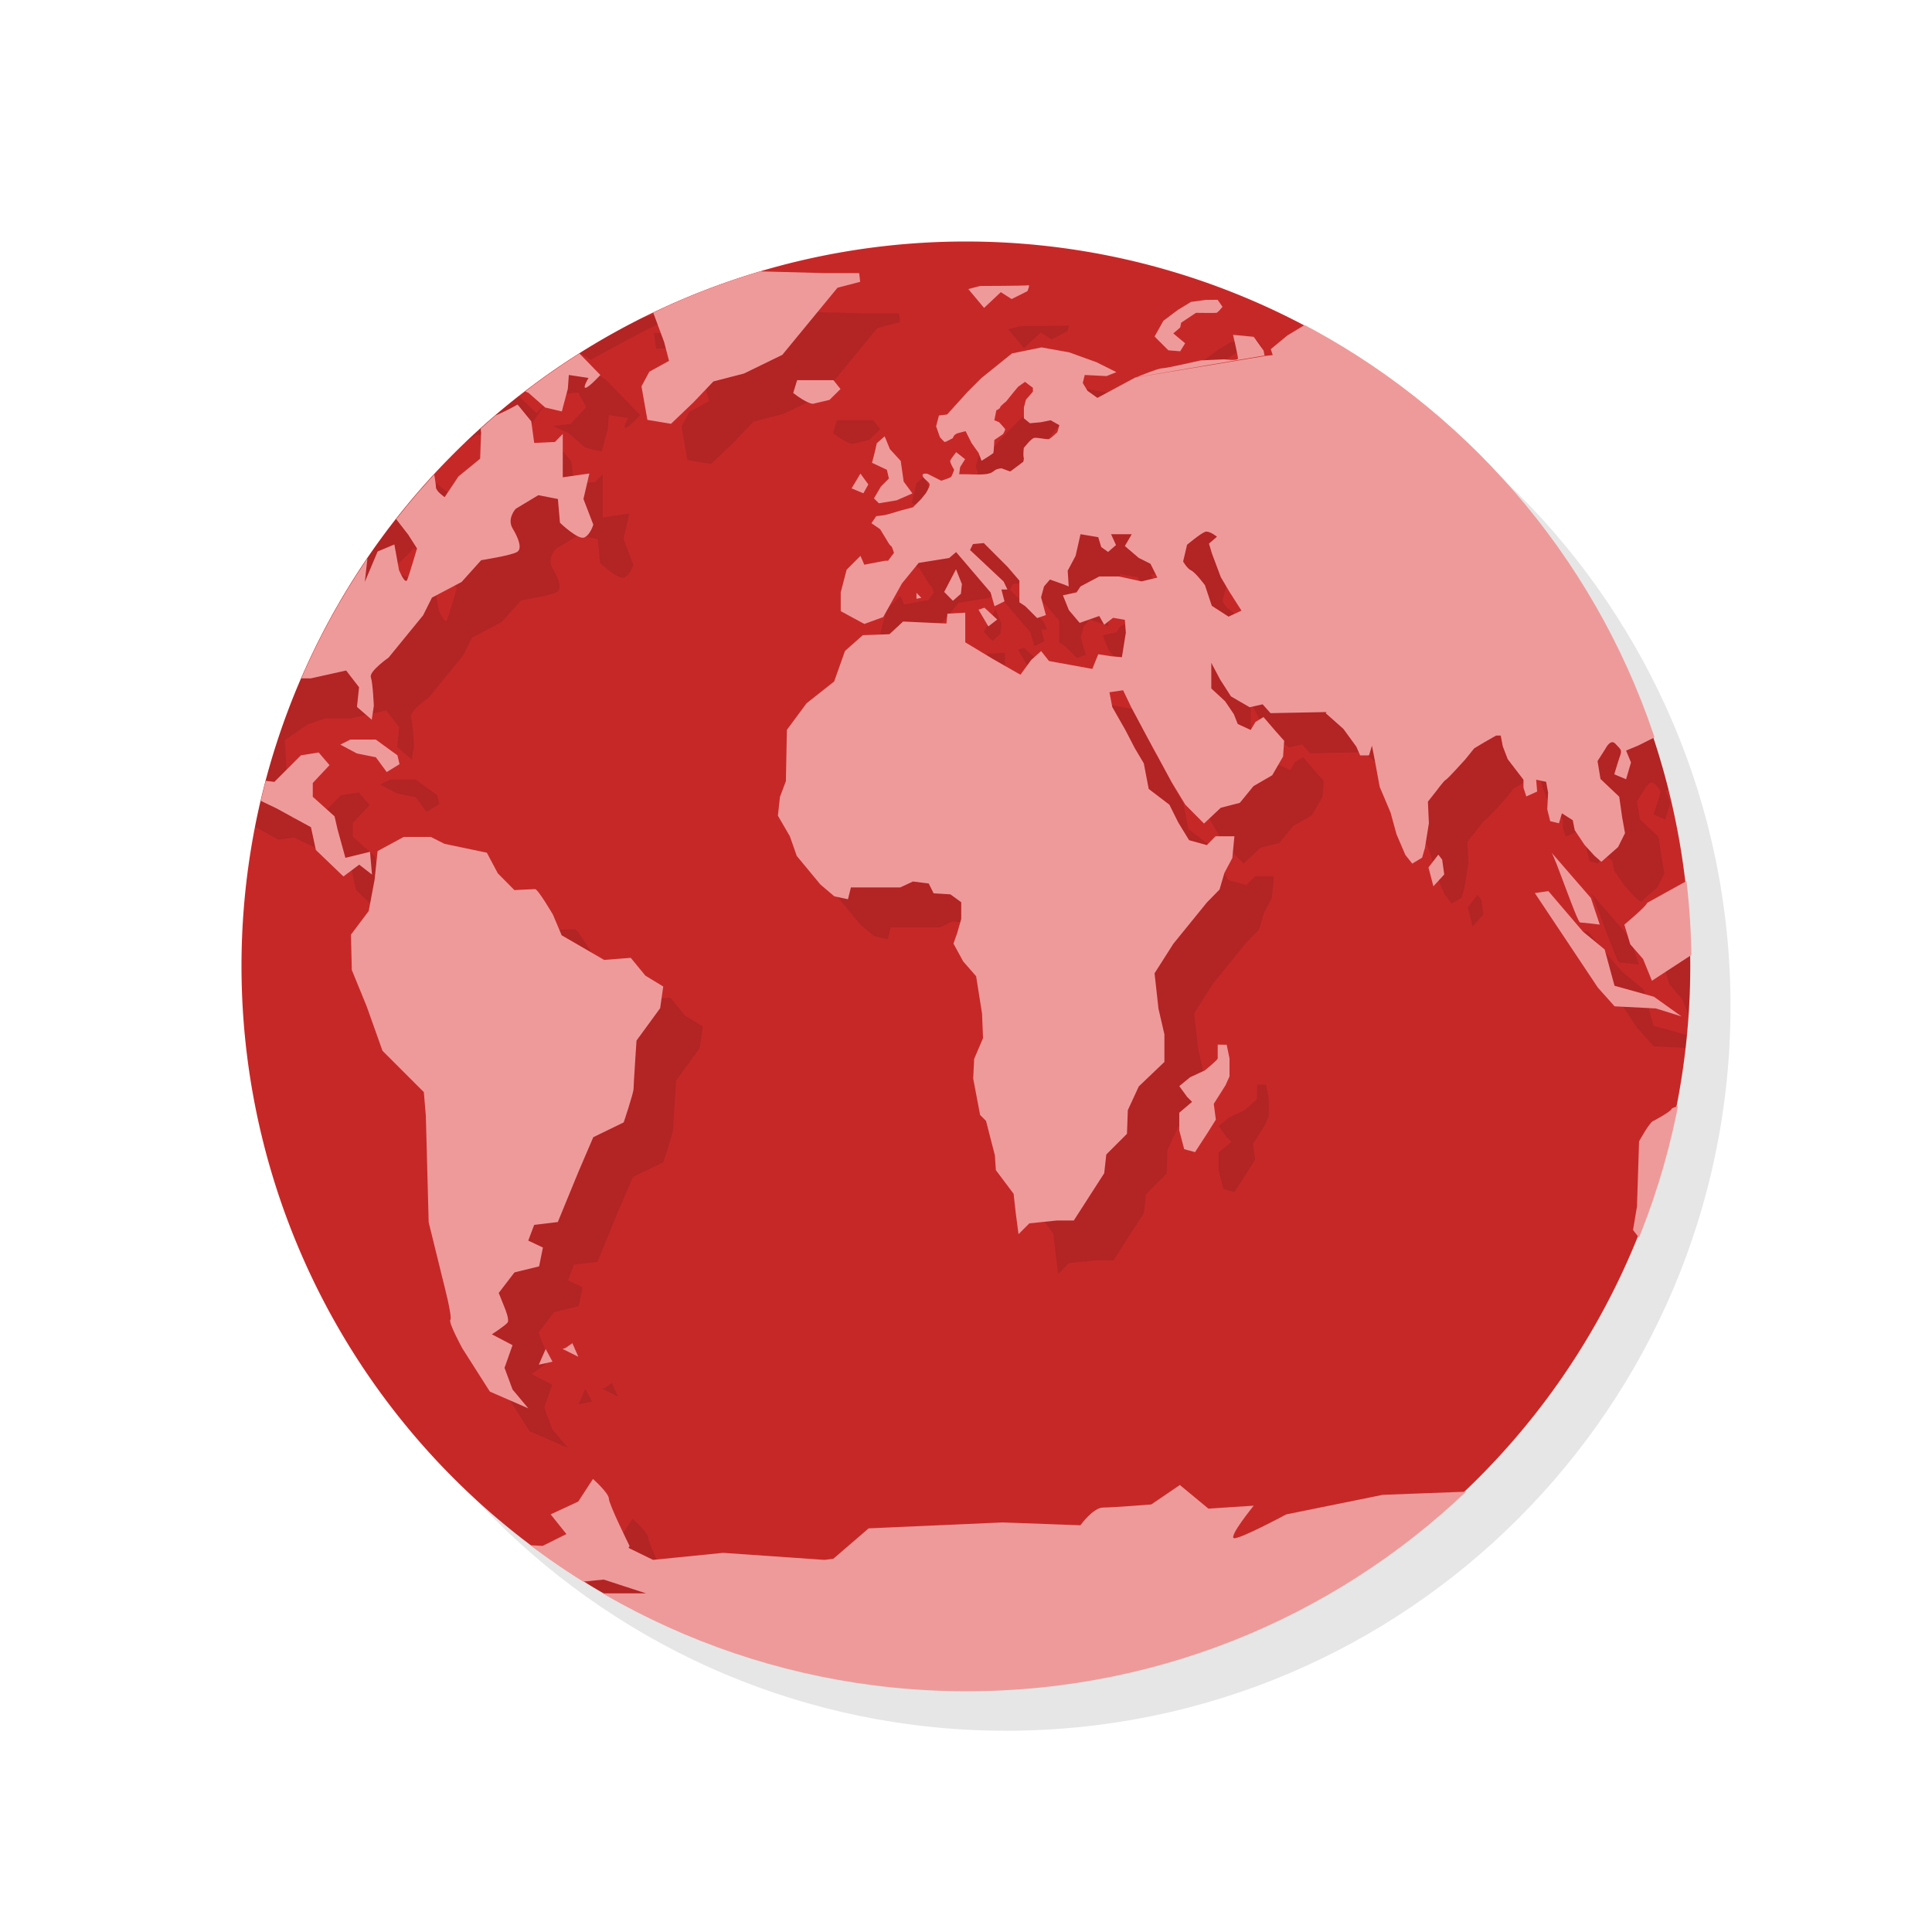 <?xml version="1.0" encoding="UTF-8" standalone="no"?>
<!-- Created with Inkscape (http://www.inkscape.org/) -->

<svg
   xmlns:dc="http://purl.org/dc/elements/1.1/"
   xmlns:cc="http://creativecommons.org/ns#"
   xmlns:rdf="http://www.w3.org/1999/02/22-rdf-syntax-ns#"
   xmlns:svg="http://www.w3.org/2000/svg"
   xmlns="http://www.w3.org/2000/svg"
   xmlns:sodipodi="http://sodipodi.sourceforge.net/DTD/sodipodi-0.dtd"
   xmlns:inkscape="http://www.inkscape.org/namespaces/inkscape"
   width="48"
   height="48"
   id="svg2"
   version="1.1"
   inkscape:version="0.48.4 r9939"
   sodipodi:docname="applications-development-web.svg">
  <defs
     id="defs4">
    <clipPath
       id="clipPath-314453158">
      <g
         id="g3046"
         transform="translate(0,-1004.362)">
        <path
           id="path3048"
           fill="#1890d0"
           transform="matrix(15.333,0,0,11.5,415,878.862)"
           d="m -24 13 c 0 1.105 -0.672 2 -1.5 2 -0.828 0 -1.5 -0.895 -1.5 -2 0 -1.105 0.672 -2 1.5 -2 0.828 0 1.5 0.895 1.5 2 z" />
      </g>
    </clipPath>
    <clipPath
       clipPathUnits="userSpaceOnUse"
       id="clipPath3930">
      <path
         transform="matrix(0.857,0,0,1,3.429,1004.362)"
         d="M 45,24 A 21,18 0 1 1 3,24 21,18 0 1 1 45,24 z"
         sodipodi:ry="18"
         sodipodi:rx="21"
         sodipodi:cy="24"
         sodipodi:cx="24"
         id="path3932"
         style="fill:#2979ff;fill-opacity:1;stroke:none"
         sodipodi:type="arc" />
    </clipPath>
  </defs>
  <sodipodi:namedview
     id="base"
     pagecolor="#ffffff"
     bordercolor="#666666"
     borderopacity="1.0"
     inkscape:pageopacity="0.0"
     inkscape:pageshadow="2"
     inkscape:zoom="11.583333"
     inkscape:cx="0.38674587"
     inkscape:cy="21.825645"
     inkscape:document-units="px"
     inkscape:current-layer="layer1"
     showgrid="true"
     inkscape:snap-bbox="true"
     inkscape:window-width="1301"
     inkscape:window-height="744"
     inkscape:window-x="65"
     inkscape:window-y="24"
     inkscape:window-maximized="1"
     inkscape:object-nodes="false"
     inkscape:snap-nodes="true"
     showguides="true"
     inkscape:guide-bbox="true">
    <inkscape:grid
       type="xygrid"
       id="grid3005"
       empspacing="6"
       visible="true"
       enabled="true"
       snapvisiblegridlinesonly="true" />
    <sodipodi:guide
       orientation="0,1"
       position="18,42"
       id="guide2989" />
    <sodipodi:guide
       orientation="0,1"
       position="17,6"
       id="guide2991" />
    <sodipodi:guide
       orientation="1,0"
       position="3,38"
       id="guide2993" />
    <sodipodi:guide
       orientation="1,0"
       position="45,33"
       id="guide2995" />
  </sodipodi:namedview>
  <g
     inkscape:label="Layer 1"
     inkscape:groupmode="layer"
     id="layer1"
     transform="translate(0,-1004.362)">
    <path
       transform="matrix(0.857,0,0,1,4.429,1005.362)"
       d="M 45,24 C 45,33.941 35.598,42 24,42 12.402,42 3,33.941 3,24 3,14.059 12.402,6 24,6 35.598,6 45,14.059 45,24 z"
       sodipodi:ry="18"
       sodipodi:rx="21"
       sodipodi:cy="24"
       sodipodi:cx="24"
       id="path3934"
       style="fill:#000000;fill-opacity:1;stroke:none;opacity:0.1"
       sodipodi:type="arc" />
    <path
       sodipodi:type="arc"
       style="fill:#c62828;fill-opacity:1;stroke:none"
       id="path3029"
       sodipodi:cx="24"
       sodipodi:cy="24"
       sodipodi:rx="21"
       sodipodi:ry="18"
       d="M 45,24 A 21,18 0 1 1 3,24 21,18 0 1 1 45,24 z"
       transform="matrix(0.857,0,0,1,3.429,1004.362)" />
    <g
       id="g3062"
       transform="translate(-47.998,1004.362)" />
    <path
       style="opacity:0.1;fill:#000000;fill-opacity:1;fill-rule:nonzero;stroke:none"
       inkscape:connector-curvature="0"
       d="m 18.739,1012.071 -0.657,0.196 -0.758,0.052 -0.468,0.34 -0.608,-0.024 0.049,0.391 0.88,-0.024 0.318,0.856 0.122,0.468 -0.489,0.269 -0.196,0.364 0.147,0.832 0.587,0.098 0.563,-0.538 0.489,-0.513 0.758,-0.196 0.954,-0.465 0.563,-0.685 0.807,-0.981 0.563,-0.147 -0.024,-0.217 -0.88,0 -2.715,-0.074 m -1.737,0.049 -0.636,0.027 -1.1,0.293 -0.636,0.196 -0.734,-0.293 -0.098,0.441 0.877,0.513 c 0,0 1.602,-0.884 1.69,-0.884 m 17.116,-0.119 -0.147,0.247 0.905,0.116 0.049,-0.211 m -7.753,0 c -0.043,0.016 -1.198,0.018 -1.198,0.018 l -0.293,0.077 0.391,0.468 0.416,-0.391 0.269,0.171 0.391,-0.196 c 0,0 0.07,-0.165 0.024,-0.147 m 4.402,0.364 -0.364,0.049 -0.321,0.196 -0.364,0.272 -0.22,0.391 0.343,0.343 0.293,0.024 0.122,-0.199 -0.293,-0.245 0.171,-0.147 0.024,-0.119 0.367,-0.245 c 0,0 0.477,0.01 0.51,0 0.037,-0.01 0.149,-0.149 0.149,-0.149 l -0.122,-0.174 m -20.543,0.147 -0.074,0.247 0.367,0.122 0.416,-0.196 m 24.163,-0.098 -1.666,0.074 -0.441,0.293 -0.486,0.293 -0.416,0.343 0.049,0.147 -0.22,0.024 0,0 -3.198,0.532 -2.8,2.106 -0.293,0.22 -0.024,0 -0.199,-0.073 c 0,0 -0.119,0.01 -0.171,0.052 -0.049,0.04 -0.095,0.08 -0.245,0.095 -0.149,0.016 -0.441,0 -0.465,0 l -0.171,0 0.024,-0.178 0.122,-0.196 -0.22,-0.174 c 0,0 -0.147,0.18 -0.149,0.22 -0.006,0.043 0.098,0.22 0.098,0.22 0,0 -0.049,0.141 -0.074,0.171 -0.024,0.03 -0.247,0.098 -0.247,0.098 l -0.34,-0.171 c 0,0 -0.141,-0.03 -0.122,0.049 0.018,0.08 0.175,0.153 0.175,0.22 0,0.064 -0.098,0.217 -0.098,0.217 l -0.119,0.147 -0.199,0.199 -0.269,0.071 c 0,0 -0.193,0.055 -0.247,0.073 -0.049,0.018 -0.196,0.052 -0.196,0.052 l -0.199,0.024 -0.119,0.174 0.217,0.149 0.147,0.242 c 0,0 0.098,0.174 0.122,0.174 0.024,0 0.074,0.171 0.074,0.171 l -0.147,0.196 -0.077,0 -0.513,0.098 -0.095,-0.22 -0.343,0.343 -0.147,0.563 0,0.468 0.587,0.318 0.468,-0.171 0.465,-0.834 0.416,-0.51 0.758,-0.122 0.171,-0.147 0.856,1.002 0.098,0.343 0.247,-0.122 -0.077,-0.293 0.149,0 -0.095,-0.199 -0.834,-0.783 0.074,-0.147 0.269,-0.024 0.587,0.587 0.297,0.345 0,0.538 0.147,0.098 0.293,0.293 0.217,-0.073 -0.119,-0.443 0.074,-0.269 0.147,-0.171 0.343,0.122 0.122,0.049 -0.024,-0.391 0.196,-0.367 0.122,-0.538 0.441,0.074 0.074,0.245 0.171,0.122 0.196,-0.171 -0.122,-0.269 0.513,0 -0.171,0.293 0.343,0.293 0.293,0.147 0.171,0.343 -0.391,0.095 -0.563,-0.122 -0.489,0 -0.465,0.247 -0.098,0.147 -0.34,0.074 0.147,0.367 0.269,0.318 0.486,-0.171 0.122,0.217 0.22,-0.171 0.293,0.049 0.024,0.321 -0.098,0.608 -0.269,-0.024 -0.318,-0.049 -0.147,0.364 -1.076,-0.196 -0.196,-0.247 -0.245,0.22 -0.269,0.367 -0.685,-0.391 -0.685,-0.412 0,-0.736 -0.443,0.024 -0.024,0.245 -1.076,-0.049 -0.34,0.315 -0.661,0.024 -0.443,0.391 -0.269,0.758 -0.685,0.541 -0.489,0.66 -0.024,1.272 -0.147,0.391 -0.052,0.468 0.297,0.51 0.171,0.489 0.587,0.709 0.345,0.293 0.34,0.074 0.074,-0.293 1.223,0 0.318,-0.147 0.391,0.049 0.122,0.245 0.416,0.024 0.269,0.196 0,0.416 -0.098,0.343 -0.095,0.269 0.242,0.443 0.321,0.367 0.147,0.93 0.024,0.608 -0.22,0.513 -0.024,0.489 0.171,0.905 0.147,0.147 0.22,0.856 0.024,0.367 0.441,0.587 0.052,0.465 0.07,0.538 0.269,-0.269 0.685,-0.07 0.419,0 0.755,-1.174 0.052,-0.465 0.513,-0.513 0.021,-0.587 0.272,-0.59 0.636,-0.608 0,-0.685 -0.147,-0.636 -0.098,-0.88 0.468,-0.734 0.834,-1.028 0.311,-0.318 0.122,-0.415 0.196,-0.367 0.052,-0.541 -0.468,0 -0.217,0.22 -0.441,-0.122 -0.269,-0.441 -0.22,-0.441 -0.513,-0.391 -0.122,-0.636 -0.22,-0.37 -0.242,-0.465 -0.321,-0.563 -0.07,-0.367 0.34,-0.049 0.199,0.416 0.391,0.734 0.293,0.538 0.318,0.587 0.343,0.566 0.465,0.468 0.416,-0.391 0.473,-0.122 0.34,-0.416 0.465,-0.269 0.269,-0.465 0.027,-0.391 -0.22,-0.247 -0.293,-0.343 -0.199,0.122 -0.119,0.199 -0.321,-0.147 -0.098,-0.245 -0.217,-0.321 -0.343,-0.318 0,-0.636 0.22,0.416 0.269,0.419 0.465,0.269 0.321,-0.073 0.196,0.22 1.394,-0.027 -0.024,0.027 0.441,0.391 0.321,0.441 0.095,0.217 0.22,0 0.074,-0.242 0.07,0.364 0.122,0.661 0.269,0.636 0.147,0.538 0.22,0.513 0.171,0.217 0.245,-0.147 0.07,-0.245 0.098,-0.608 -0.024,-0.538 0.196,-0.247 c 0,0 0.208,-0.281 0.245,-0.293 0.04,-0.01 0.489,-0.51 0.489,-0.51 l 0.22,-0.272 0.245,-0.147 0.3,-0.171 0.113,0 0.052,0.269 0.122,0.318 0.391,0.51 0,0.196 0.07,0.22 0.269,-0.122 -0.024,-0.293 0.247,0.052 0.049,0.269 -0.021,0.416 0.074,0.293 0.217,0.052 0.074,-0.247 0.269,0.171 0.049,0.247 0.245,0.367 0.245,0.269 0.171,0.149 0.416,-0.367 0.171,-0.345 -0.07,-0.391 -0.074,-0.513 -0.465,-0.441 -0.074,-0.443 0.199,-0.311 c 0,0 0.122,-0.25 0.242,-0.122 0.119,0.132 0.178,0.147 0.122,0.293 -0.052,0.144 -0.147,0.468 -0.147,0.468 l 0.293,0.122 0.122,-0.416 -0.122,-0.297 0.297,-0.122 0.538,-0.269 0.34,-0.415 0.269,-0.633 -0.024,-0.468 -0.269,-0.608 -0.538,-0.639 -0.343,-0.315 -0.171,-0.489 0.318,-0.077 c 0,0 0.183,-0.311 0.343,-0.147 0.159,0.171 0.391,0.415 0.391,0.415 0,0 0.278,0.441 0.318,0.489 0.04,0.049 0.327,0.315 0.367,0.367 0.04,0.049 0.22,0.245 0.22,0.245 l 0.293,-0.412 0.07,-0.077 0,-0.147 -0.416,-0.247 -0.364,-0.34 0.269,-0.59 0.441,-0.217 0.07,-0.199 0,-1.15 -0.217,-0.441 -0.245,-0.343 c 0,0 -0.254,-0.037 -0.318,-0.024 -0.067,0.013 -0.611,-0.391 -0.611,-0.391 l 0.052,-0.391 0.199,-0.343 0.93,-0.119 0.217,0.024 0,-0.245 -1.345,-1.761 -1.293,-0.147 -1.006,-0.247 c 0,0 -0.303,0.233 -0.465,0.247 -0.159,0.013 -0.709,0.098 -0.709,0.098 l -0.563,-0.345 -1.174,-0.098 -0.052,-0.024 -1.006,-0.049 -0.605,-0.343 m -9.183,3.831 2.8,-2.115 -0.954,0.513 -0.245,-0.174 -0.119,-0.196 0.049,-0.199 0.541,0.027 0.245,-0.098 -0.489,-0.245 -0.685,-0.247 -0.685,-0.122 -0.734,0.149 -0.758,0.611 -0.343,0.343 -0.51,0.563 -0.202,0.024 -0.07,0.269 0.095,0.269 c 0,0 0.107,0.122 0.122,0.122 0.016,0 0.199,-0.098 0.199,-0.098 0,0 0.018,-0.091 0.122,-0.122 0.101,-0.03 0.196,-0.049 0.196,-0.049 l 0.147,0.293 0.175,0.245 0.074,0.196 c 0,0 0.284,-0.174 0.293,-0.196 0.009,-0.024 0.024,-0.321 0.024,-0.321 l 0.217,-0.147 c 0,0 0.058,-0.104 0.052,-0.122 -0.006,-0.016 -0.149,-0.171 -0.149,-0.171 l -0.119,-0.049 0.049,-0.247 c 0,0 0.095,-0.04 0.095,-0.074 0,-0.031 0.149,-0.147 0.149,-0.147 l 0.175,-0.217 0.122,-0.147 0.171,-0.122 0.196,0.147 0,0.098 -0.171,0.196 -0.052,0.196 0,0.269 0.149,0.122 0.269,-0.024 0.245,-0.049 0.217,0.122 -0.049,0.171 c 0,0 -0.153,0.147 -0.202,0.171 -0.043,0.024 -0.318,-0.049 -0.385,-0.024 -0.074,0.024 -0.247,0.247 -0.247,0.247 0,0 -0.021,0.196 0,0.245 0.006,0.018 -0.003,0.055 -0.013,0.101 m 2.791,-2.097 3.201,-0.544 -0.024,-0.122 -0.245,-0.343 -0.513,-0.049 c 0,0 0.122,0.52 0.122,0.587 0,0.064 -0.34,0.021 -0.34,0.021 l -0.587,0.027 c 0,0 -0.85,0.196 -0.957,0.196 -0.101,0 -0.596,0.205 -0.633,0.22 l -0.021,0 m -19.604,-1.427 -0.391,0.443 0.342,0.171 0.443,-0.199 0.024,0.489 0.367,0.247 0.391,-0.37 0.538,0.098 0.22,-0.51 -0.88,-0.077 m 1.394,-0.217 0.343,0.856 -0.416,0.049 -0.318,0.391 -0.712,-0.217 -0.633,0.245 -0.611,-0.147 -0.709,-0.443 -0.978,0.024 -0.859,0.367 -0.563,-0.269 -0.34,-0.024 0,10.639 0.661,0.367 0.391,-0.052 0.563,0.269 0.856,0.468 0.122,0.566 0.685,0.657 0.391,-0.293 0.318,0.247 -0.049,-0.566 -0.611,0.149 -0.196,-0.709 -0.074,-0.321 -0.541,-0.486 0,-0.343 0.416,-0.443 -0.269,-0.315 -0.441,0.07 -0.661,0.66 -0.538,-0.07 c 0,0 -0.245,-0.416 -0.293,-0.513 -0.049,-0.098 0.147,-0.441 0.147,-0.441 l -0.049,-1.006 0.563,-0.391 0.441,-0.149 0.636,0 0.877,-0.196 0.321,0.416 -0.052,0.489 0.367,0.318 0.052,-0.345 c 0,0 -0.024,-0.563 -0.074,-0.709 -0.049,-0.147 0.441,-0.489 0.441,-0.489 l 0.391,-0.48 0.465,-0.569 0.22,-0.441 0.736,-0.388 0.486,-0.541 c 0,0 0.734,-0.116 0.88,-0.199 0.149,-0.071 0.052,-0.34 -0.098,-0.587 -0.149,-0.245 0.074,-0.489 0.074,-0.489 l 0.563,-0.34 0.486,0.095 0.052,0.59 c 0,0 0.459,0.441 0.608,0.364 0.149,-0.07 0.22,-0.318 0.22,-0.318 l -0.245,-0.636 0.147,-0.633 -0.661,0.095 0,-1.076 -0.196,0.199 -0.513,0.024 -0.074,-0.538 -0.34,-0.415 c 0,0 -0.337,0.196 -0.661,0.318 -0.324,0.122 -0.245,0.367 -0.245,0.367 l -0.024,0.661 -0.538,0.441 -0.343,0.513 c 0,0 -0.217,-0.147 -0.217,-0.245 0,-0.098 -0.052,-0.367 -0.052,-0.367 l -0.563,-0.441 c 0,0 -0.441,-0.318 -0.465,-0.416 -0.024,-0.098 0.269,-0.538 0.269,-0.538 0,0 0.633,-0.391 0.783,-0.513 0.149,-0.122 0.951,0.269 1.049,0.199 0.101,-0.073 0.489,-0.685 0.489,-0.685 l 0.343,-0.468 -0.343,0.391 -0.587,-0.563 0.098,-0.563 -0.807,-0.122 m 1.963,0.027 -0.199,0.489 0.122,0.269 0.443,-0.052 0.196,0.367 -0.391,0.416 -0.441,0.049 0.391,0.174 0.416,0.364 0.412,0.098 0.149,-0.563 0.024,-0.343 0.489,0.073 c 0,0 -0.149,0.245 -0.077,0.245 0.08,0 0.37,-0.318 0.37,-0.318 l -0.834,-0.859 c 0,0 -0.343,-0.269 -0.441,-0.196 -0.104,0.07 -0.37,0.049 -0.37,0.049 l -0.269,-0.269 m 6.802,1.4 -0.098,0.321 c 0.351,0.272 0.489,0.269 0.489,0.269 l 0.412,-0.098 0.272,-0.269 -0.175,-0.22 -0.902,0 m 2.173,1.394 -0.196,0.171 c -0.049,0.239 -0.119,0.486 -0.119,0.486 l 0.37,0.174 0.049,0.217 -0.199,0.199 -0.171,0.293 0.122,0.122 0.441,-0.074 0.391,-0.171 -0.217,-0.293 -0.074,-0.513 -0.269,-0.293 m -0.731,0.608 -0.22,0.367 0.293,0.122 0.122,-0.22 m -12.28,0.59 0.513,0.217 0.343,0.443 0.217,0.34 c 0,0 -0.193,0.66 -0.245,0.783 -0.052,0.122 -0.202,-0.245 -0.202,-0.245 l -0.116,-0.636 -0.416,0.175 -0.318,0.755 0.07,-0.633 0.098,-0.443 -0.513,-0.196 0.443,-0.415 0.122,-0.147 m 20.648,0.59 c 0.104,-0.034 0.293,0.122 0.293,0.122 l -0.199,0.171 0.074,0.245 0.22,0.587 0.217,0.367 0.297,0.465 -0.321,0.149 -0.416,-0.269 -0.171,-0.513 c 0,0 -0.236,-0.318 -0.345,-0.367 -0.104,-0.052 -0.196,-0.22 -0.196,-0.22 l 0.098,-0.416 c 0,0 0.337,-0.281 0.443,-0.318 m -6.181,0.927 -0.293,0.563 0.217,0.22 0.199,-0.175 0.024,-0.242 m -1.128,0.22 0,0.147 0.122,-0.024 m 1.565,0.245 -0.147,0.049 0.245,0.415 0.22,-0.171 m -16.068,2.984 -0.245,0.122 0.412,0.22 0.471,0.095 0.269,0.367 0.318,-0.196 -0.052,-0.22 -0.538,-0.391 -0.636,0 m 1.318,2.425 -0.636,0.345 -0.074,0.706 -0.147,0.783 -0.441,0.587 0.021,0.877 0.37,0.905 0.391,1.1 1.028,1.028 0.049,0.587 0.07,2.644 0.367,1.492 c 0,0 0.226,0.862 0.171,0.932 -0.052,0.067 0.297,0.706 0.297,0.706 l 0.685,1.076 0.954,0.415 -0.391,-0.468 -0.199,-0.538 0.199,-0.563 -0.513,-0.269 c 0,0 0.343,-0.223 0.391,-0.293 0.052,-0.07 -0.074,-0.367 -0.074,-0.367 l -0.147,-0.367 0.391,-0.51 0.611,-0.149 0.095,-0.468 -0.364,-0.171 0.147,-0.391 0.587,-0.071 0.513,-1.251 0.367,-0.856 0.755,-0.367 c 0,0 0.245,-0.728 0.245,-0.834 0,-0.101 0.074,-1.198 0.074,-1.198 l 0.587,-0.804 0.077,-0.538 -0.443,-0.269 -0.364,-0.443 -0.661,0.052 -1.055,-0.611 -0.217,-0.513 c 0,0 -0.37,-0.633 -0.443,-0.633 -0.07,0 -0.513,0.024 -0.513,0.024 l -0.412,-0.416 -0.272,-0.513 -1.052,-0.22 -0.34,-0.171 -0.685,0 m 28.514,0.388 c 0.088,0.101 0.639,1.737 0.712,1.737 0.067,0 0.486,0.052 0.486,0.052 l -0.22,-0.66 m -3.788,-1.076 -0.245,0.318 0.122,0.468 0.269,-0.293 -0.052,-0.37 m 6.237,0.441 -1.15,0.636 c 0,0.071 -0.563,0.538 -0.563,0.538 l 0.147,0.489 0.318,0.364 0.22,0.541 1.467,-0.957 -0.443,-1.615 m -3.589,0.345 -0.343,0.049 1.565,2.348 0.416,0.465 1.024,0.052 0.636,0.199 -0.685,-0.489 -0.978,-0.272 -0.245,-0.901 -0.538,-0.443 -0.856,-1.002 m -8.214,3.809 0,0.345 c -0.016,0.049 -0.318,0.293 -0.318,0.293 l -0.367,0.171 -0.269,0.22 0.196,0.269 0.122,0.122 -0.318,0.269 0,0.441 0.122,0.465 0.269,0.073 0.318,-0.489 0.199,-0.318 -0.052,-0.391 0.293,-0.465 0.098,-0.22 0,-0.441 -0.07,-0.343 m 12.347,0.563 c -0.003,0 -0.024,0.024 -0.024,0.024 l -0.391,0.807 c 0,0 -0.862,0.128 -0.884,0.199 -0.016,0.067 -0.441,0.293 -0.441,0.293 -0.088,0 -0.367,0.513 -0.367,0.513 l -0.052,1.615 -0.098,0.587 0.247,0.318 1.195,-0.416 0.391,-0.441 0.416,0 0,-3.498 m -28.586,6.845 -0.171,0.119 -0.074,0.024 0.391,0.196 -0.149,-0.34 m -0.661,0.144 -0.171,0.391 0.34,-0.073 -0.171,-0.318 m 1.177,3.228 -0.367,0.563 -0.685,0.318 0.391,0.489 -0.59,0.293 -1.932,-0.098 -0.587,-0.587 -0.513,-0.098 0.513,1.076 -0.905,-0.171 -3.106,0.098 -0.661,0.856 -0.954,-0.098 -0.095,0.199 0,3.201 35.437,0 2.128,-1.391 0,-1.492 -0.098,-0.932 -0.755,-0.171 -0.954,0.122 -0.688,0.608 -1.153,0.468 0.489,-0.59 1.052,-0.608 1.687,-0.391 0.196,-0.685 -0.783,0 c 0,0 -1.049,-0.523 -1.049,-0.66 0,-0.138 -1.174,-0.098 -1.174,-0.098 l -1.345,0.147 -1.296,-0.07 -2.593,0.098 -2.397,0.486 c 0,0 -1.156,0.621 -1.296,0.59 -0.141,-0.034 0.489,-0.807 0.489,-0.807 l -1.125,0.074 -0.709,-0.587 -0.709,0.483 c 0,0 -0.951,0.077 -1.195,0.077 -0.247,0 -0.566,0.441 -0.566,0.441 l -1.932,-0.07 -3.326,0.147 -0.877,0.755 -0.217,0.027 -2.522,-0.174 -1.737,0.174 -0.608,-0.297 0.024,-0.049 c 0,0 -0.513,-1.033 -0.513,-1.174 0,-0.138 -0.391,-0.486 -0.391,-0.486 m 0.263,2.495 1.052,0.343 -1.293,0 -0.513,-0.269 m 0.758,-0.074"
       id="path3915"
       clip-path="url(#clipPath3930)" />
    <g
       id="g3076"
       transform="matrix(0.783,0,0,0.783,5.217,1009.58)"
       style="fill:#ef9a9a">
      <g
         clip-path="url(#clipPath-314453158)"
         id="g3078"
         style="fill:#ef9a9a">
        <!-- color: #20a0db -->
        <g
           id="g3080"
           style="fill:#ef9a9a">
          <path
             style="fill:#ef9a9a;fill-opacity:1;fill-rule:nonzero;stroke:none"
             inkscape:connector-curvature="0"
             d="m 16,1.906 -0.84,0.25 -0.969,0.066 -0.598,0.434 -0.777,-0.031 0.063,0.5 1.125,-0.031 0.406,1.094 0.156,0.598 -0.625,0.344 -0.25,0.465 0.188,1.063 0.75,0.125 0.719,-0.688 0.625,-0.656 0.969,-0.25 1.219,-0.594 0.719,-0.875 1.031,-1.254 0.719,-0.188 -0.031,-0.277 -1.125,0 -3.469,-0.094 M 13.786,1.97 12.973,2.005 11.567,2.38 10.754,2.63 9.816,2.255 9.691,2.818 10.812,3.474 c 0,0 2.047,-1.129 2.16,-1.129 m 21.871,-0.152 -0.188,0.316 1.156,0.148 0.063,-0.27 m -9.906,0 C 25.913,2.407 24.437,2.41 24.437,2.41 l -0.375,0.098 0.5,0.598 0.531,-0.5 0.344,0.219 0.5,-0.25 c 0,0 0.09,-0.211 0.031,-0.188 m 5.625,0.465 -0.465,0.063 -0.41,0.25 -0.465,0.348 -0.281,0.5 0.438,0.438 0.375,0.031 0.156,-0.254 -0.375,-0.313 0.219,-0.188 0.031,-0.152 0.469,-0.313 c 0,0 0.609,0.008 0.652,0 0.047,-0.012 0.191,-0.191 0.191,-0.191 L 31.972,2.848 M 5.722,3.036 5.628,3.352 6.097,3.508 6.628,3.258 m 30.875,-0.125 -2.129,0.094 -0.563,0.375 -0.621,0.375 -0.531,0.438 0.063,0.188 -0.281,0.031 0,0.004 -4.086,0.68 -3.578,2.691 -0.375,0.281 -0.031,0 -0.254,-0.094 c 0,0 -0.152,0.008 -0.219,0.066 -0.063,0.051 -0.121,0.102 -0.313,0.121 -0.191,0.02 -0.563,0 -0.594,0 l -0.219,0 0.031,-0.227 0.156,-0.25 -0.281,-0.223 c 0,0 -0.188,0.23 -0.191,0.281 -0.008,0.055 0.125,0.281 0.125,0.281 0,0 -0.063,0.18 -0.094,0.219 -0.031,0.039 -0.316,0.125 -0.316,0.125 L 22.768,8.37 c 0,0 -0.18,-0.039 -0.156,0.063 0.023,0.102 0.223,0.195 0.223,0.281 0,0.082 -0.125,0.277 -0.125,0.277 l -0.152,0.188 -0.254,0.254 -0.344,0.09 c 0,0 -0.246,0.07 -0.316,0.094 -0.063,0.023 -0.25,0.066 -0.25,0.066 l -0.254,0.031 -0.152,0.223 0.277,0.191 0.188,0.309 c 0,0 0.125,0.223 0.156,0.223 0.031,0 0.094,0.219 0.094,0.219 l -0.188,0.25 -0.098,0 -0.656,0.125 -0.121,-0.281 -0.438,0.438 -0.188,0.719 0,0.598 0.75,0.406 0.598,-0.219 0.594,-1.066 0.531,-0.652 0.969,-0.156 0.219,-0.188 1.094,1.281 0.125,0.438 0.316,-0.156 -0.098,-0.375 0.191,0 -0.121,-0.254 -1.066,-1 0.094,-0.188 0.344,-0.031 0.75,0.75 0.379,0.441 0,0.688 0.188,0.125 0.375,0.375 0.277,-0.094 -0.152,-0.566 0.094,-0.344 0.188,-0.219 0.438,0.156 0.156,0.063 -0.031,-0.5 0.25,-0.469 0.156,-0.688 0.563,0.094 0.094,0.313 0.219,0.156 0.25,-0.219 -0.156,-0.344 0.656,0 -0.219,0.375 0.438,0.375 0.375,0.188 0.219,0.438 -0.5,0.121 -0.719,-0.156 -0.625,0 -0.594,0.316 -0.125,0.188 -0.434,0.094 0.188,0.469 0.344,0.406 0.621,-0.219 0.156,0.277 0.281,-0.219 0.375,0.063 0.031,0.41 -0.125,0.777 -0.344,-0.031 -0.406,-0.063 -0.188,0.465 -1.375,-0.25 -0.25,-0.316 -0.313,0.281 -0.344,0.469 -0.875,-0.5 -0.875,-0.527 0,-0.941 -0.566,0.031 -0.031,0.313 -1.375,-0.063 -0.434,0.402 -0.844,0.031 -0.566,0.5 -0.344,0.969 -0.875,0.691 -0.625,0.844 -0.031,1.625 -0.188,0.5 -0.066,0.598 0.379,0.652 0.219,0.625 0.75,0.906 0.441,0.375 0.434,0.094 0.094,-0.375 1.563,0 0.406,-0.188 0.5,0.063 0.156,0.313 0.531,0.031 0.344,0.25 0,0.531 -0.125,0.438 -0.121,0.344 0.309,0.566 0.41,0.469 0.188,1.188 0.031,0.777 -0.281,0.656 -0.031,0.625 0.219,1.156 0.188,0.188 0.281,1.094 0.031,0.469 0.563,0.75 0.066,0.594 0.09,0.688 0.344,-0.344 0.875,-0.09 0.535,0 0.965,-1.5 0.066,-0.594 0.656,-0.656 0.027,-0.75 0.348,-0.754 0.813,-0.777 0,-0.875 -0.188,-0.813 -0.125,-1.125 0.598,-0.938 1.066,-1.313 0.398,-0.406 0.156,-0.531 0.25,-0.469 0.066,-0.691 -0.598,0 -0.277,0.281 -0.563,-0.156 -0.344,-0.563 -0.281,-0.563 -0.656,-0.5 -0.156,-0.813 -0.281,-0.473 -0.309,-0.594 -0.41,-0.719 -0.09,-0.469 0.434,-0.063 0.254,0.531 0.5,0.938 0.375,0.688 0.406,0.75 0.438,0.723 0.594,0.598 0.531,-0.5 0.605,-0.156 0.434,-0.531 0.594,-0.344 0.344,-0.594 0.035,-0.5 -0.281,-0.316 -0.375,-0.438 -0.254,0.156 -0.152,0.254 -0.41,-0.188 -0.125,-0.313 -0.277,-0.41 -0.438,-0.406 0,-0.813 0.281,0.531 0.344,0.535 0.594,0.344 0.41,-0.094 0.25,0.281 1.781,-0.035 -0.031,0.035 0.563,0.5 0.41,0.563 0.121,0.277 0.281,0 0.094,-0.309 0.09,0.465 0.156,0.844 0.344,0.813 0.188,0.688 0.281,0.656 0.219,0.277 0.313,-0.188 0.09,-0.313 0.125,-0.777 -0.031,-0.688 0.25,-0.316 c 0,0 0.266,-0.359 0.313,-0.375 0.051,-0.012 0.625,-0.652 0.625,-0.652 l 0.281,-0.348 0.313,-0.188 0.383,-0.219 0.145,0 0.066,0.344 0.156,0.406 0.5,0.652 0,0.25 0.09,0.281 0.344,-0.156 -0.031,-0.375 0.316,0.066 0.063,0.344 -0.027,0.531 0.094,0.375 0.277,0.066 0.094,-0.316 0.344,0.219 0.063,0.316 0.313,0.469 0.313,0.344 0.219,0.191 0.531,-0.469 0.219,-0.441 -0.09,-0.5 -0.094,-0.656 -0.594,-0.563 -0.094,-0.566 0.254,-0.398 c 0,0 0.156,-0.32 0.309,-0.156 0.152,0.168 0.227,0.188 0.156,0.375 -0.066,0.184 -0.188,0.598 -0.188,0.598 l 0.375,0.156 0.156,-0.531 -0.156,-0.379 0.379,-0.156 0.688,-0.344 0.434,-0.531 0.344,-0.809 -0.031,-0.598 -0.344,-0.777 -0.688,-0.816 -0.438,-0.402 -0.219,-0.625 0.406,-0.098 c 0,0 0.234,-0.398 0.438,-0.188 0.203,0.219 0.5,0.531 0.5,0.531 0,0 0.355,0.563 0.406,0.625 0.051,0.063 0.418,0.402 0.469,0.469 0.051,0.063 0.281,0.313 0.281,0.313 l 0.375,-0.527 0.09,-0.098 0,-0.188 -0.531,-0.316 -0.465,-0.434 0.344,-0.754 0.563,-0.277 0.09,-0.254 0,-1.469 -0.277,-0.563 -0.313,-0.438 c 0,0 -0.324,-0.047 -0.406,-0.031 -0.086,0.016 -0.781,-0.5 -0.781,-0.5 l 0.066,-0.5 0.254,-0.438 1.188,-0.152 0.277,0.031 0,-0.313 L 46.313,4.274 44.661,4.086 43.376,3.77 c 0,0 -0.387,0.297 -0.594,0.316 -0.203,0.016 -0.906,0.125 -0.906,0.125 L 41.157,3.77 39.657,3.645 39.591,3.614 38.306,3.551 37.533,3.113 M 25.799,8.008 29.377,5.305 28.158,5.961 27.845,5.738 27.693,5.488 27.756,5.234 28.447,5.269 28.76,5.144 28.135,4.831 27.26,4.515 26.385,4.359 25.447,4.55 24.478,5.331 24.04,5.769 23.388,6.488 23.13,6.519 23.04,6.863 23.161,7.207 c 0,0 0.137,0.156 0.156,0.156 0.02,0 0.254,-0.125 0.254,-0.125 0,0 0.023,-0.117 0.156,-0.156 0.129,-0.039 0.25,-0.063 0.25,-0.063 l 0.188,0.375 0.223,0.313 0.094,0.25 c 0,0 0.363,-0.223 0.375,-0.25 0.012,-0.031 0.031,-0.41 0.031,-0.41 l 0.277,-0.188 c 0,0 0.074,-0.133 0.066,-0.156 C 25.223,6.933 25.04,6.734 25.04,6.734 L 24.888,6.671 24.951,6.355 c 0,0 0.121,-0.051 0.121,-0.094 0,-0.039 0.191,-0.188 0.191,-0.188 l 0.223,-0.277 0.156,-0.188 0.219,-0.156 0.25,0.188 0,0.125 -0.219,0.25 -0.066,0.25 0,0.344 0.191,0.156 0.344,-0.031 0.313,-0.063 0.277,0.156 -0.063,0.219 c 0,0 -0.195,0.188 -0.258,0.219 -0.055,0.031 -0.406,-0.063 -0.492,-0.031 -0.094,0.031 -0.316,0.316 -0.316,0.316 0,0 -0.027,0.25 0,0.313 0.008,0.023 -0.004,0.07 -0.016,0.129 M 29.372,5.312 33.462,4.617 33.431,4.461 33.118,4.023 32.462,3.96 c 0,0 0.156,0.664 0.156,0.75 0,0.082 -0.434,0.027 -0.434,0.027 l -0.75,0.035 c 0,0 -1.086,0.25 -1.223,0.25 -0.129,0 -0.762,0.262 -0.809,0.281 L 29.375,5.307 M 4.325,3.483 3.825,4.049 4.262,4.268 4.828,4.014 4.859,4.639 5.328,4.955 5.828,4.482 6.516,4.607 6.797,3.955 5.672,3.857 M 7.453,3.58 7.891,4.674 7.36,4.737 6.954,5.237 6.044,4.96 5.235,5.273 4.454,5.085 3.548,4.519 2.298,4.55 1.2,5.019 0.481,4.675 0.047,4.644 l 0,13.594 0.844,0.469 0.5,-0.066 0.719,0.344 1.094,0.598 0.156,0.723 0.875,0.84 0.5,-0.375 0.406,0.316 -0.063,-0.723 -0.781,0.191 -0.25,-0.906 -0.094,-0.41 -0.691,-0.621 0,-0.438 0.531,-0.566 -0.344,-0.402 -0.563,0.09 -0.844,0.844 -0.688,-0.09 c 0,0 -0.313,-0.531 -0.375,-0.656 -0.063,-0.125 0.188,-0.563 0.188,-0.563 l -0.063,-1.285 0.719,-0.5 0.563,-0.191 0.813,0 1.121,-0.25 0.41,0.531 -0.066,0.625 0.469,0.406 0.066,-0.441 c 0,0 -0.031,-0.719 -0.094,-0.906 -0.063,-0.188 0.563,-0.625 0.563,-0.625 l 0.5,-0.613 0.594,-0.727 0.281,-0.563 0.941,-0.496 0.621,-0.691 c 0,0 0.938,-0.148 1.125,-0.254 0.191,-0.09 0.066,-0.434 -0.125,-0.75 C 9.414,9.794 9.699,9.482 9.699,9.482 l 0.719,-0.434 0.621,0.121 0.066,0.754 c 0,0 0.586,0.563 0.777,0.465 0.191,-0.09 0.281,-0.406 0.281,-0.406 L 11.85,9.169 12.038,8.36 11.194,8.481 11.194,7.106 10.944,7.36 10.288,7.391 10.194,6.703 9.76,6.172 c 0,0 -0.43,0.25 -0.844,0.406 C 8.502,6.734 8.603,7.047 8.603,7.047 L 8.572,7.891 7.884,8.454 7.446,9.11 c 0,0 -0.277,-0.188 -0.277,-0.313 0,-0.125 -0.066,-0.469 -0.066,-0.469 L 6.384,7.765 c 0,0 -0.563,-0.406 -0.594,-0.531 -0.031,-0.125 0.344,-0.688 0.344,-0.688 0,0 0.809,-0.5 1,-0.656 C 7.325,5.734 8.349,6.234 8.474,6.144 8.603,6.05 9.099,5.269 9.099,5.269 L 9.537,4.671 9.099,5.171 8.349,4.452 8.474,3.733 7.443,3.577 m 2.508,0.035 -0.254,0.625 0.156,0.344 0.566,-0.066 0.25,0.469 -0.5,0.531 -0.563,0.063 0.5,0.223 0.531,0.465 0.527,0.125 0.191,-0.719 0.031,-0.438 0.625,0.094 c 0,0 -0.191,0.313 -0.098,0.313 0.102,0 0.473,-0.406 0.473,-0.406 L 11.32,4.137 c 0,0 -0.438,-0.344 -0.563,-0.25 -0.133,0.09 -0.473,0.063 -0.473,0.063 L 9.94,3.606 m 8.691,1.789 -0.125,0.41 c 0.449,0.348 0.625,0.344 0.625,0.344 l 0.527,-0.125 0.348,-0.344 -0.223,-0.281 -1.152,0 m 2.777,1.781 -0.25,0.219 C 21.095,7.704 21.006,8.02 21.006,8.02 l 0.473,0.223 0.063,0.277 -0.254,0.254 -0.219,0.375 0.156,0.156 0.563,-0.094 0.5,-0.219 L 22.011,8.617 21.917,7.961 21.573,7.586 m -0.934,0.777 -0.281,0.469 0.375,0.156 0.156,-0.281 m -15.691,0.754 0.656,0.277 0.438,0.566 0.277,0.434 c 0,0 -0.246,0.844 -0.313,1 C 6.19,11.894 5.998,11.425 5.998,11.425 L 5.85,10.612 5.319,10.835 4.913,11.8 5.003,10.991 5.128,10.425 4.472,10.175 5.038,9.644 5.194,9.456 m 26.383,0.754 c 0.133,-0.043 0.375,0.156 0.375,0.156 l -0.254,0.219 0.094,0.313 0.281,0.75 0.277,0.469 0.379,0.594 -0.41,0.191 -0.531,-0.344 -0.219,-0.656 c 0,0 -0.301,-0.406 -0.441,-0.469 -0.133,-0.066 -0.25,-0.281 -0.25,-0.281 l 0.125,-0.531 c 0,0 0.43,-0.359 0.566,-0.406 m -7.898,1.184 -0.375,0.719 0.277,0.281 0.254,-0.223 0.031,-0.309 m -1.441,0.281 0,0.188 0.156,-0.031 m 2,0.313 -0.188,0.063 0.313,0.531 0.281,-0.219 m -20.531,3.813 -0.313,0.156 0.527,0.281 0.602,0.121 0.344,0.469 0.406,-0.25 -0.066,-0.281 -0.688,-0.5 -0.813,0 m 1.684,3.098 -0.813,0.441 -0.094,0.902 -0.188,1 -0.563,0.75 0.027,1.121 0.473,1.156 0.5,1.406 1.313,1.313 0.063,0.75 0.09,3.379 0.469,1.906 c 0,0 0.289,1.102 0.219,1.191 -0.066,0.086 0.379,0.902 0.379,0.902 L 8.881,37.492 10.1,38.023 9.6,37.425 9.346,36.737 9.6,36.018 8.944,35.674 c 0,0 0.438,-0.285 0.5,-0.375 C 9.51,35.209 9.35,34.83 9.35,34.83 l -0.188,-0.469 0.5,-0.652 0.781,-0.191 0.121,-0.598 -0.465,-0.219 0.188,-0.5 0.75,-0.09 0.656,-1.598 0.469,-1.094 0.965,-0.469 c 0,0 0.313,-0.93 0.313,-1.066 0,-0.129 0.094,-1.531 0.094,-1.531 l 0.75,-1.027 0.098,-0.688 -0.566,-0.344 -0.465,-0.566 -0.844,0.066 -1.348,-0.781 -0.277,-0.656 c 0,0 -0.473,-0.809 -0.566,-0.809 -0.09,0 -0.656,0.031 -0.656,0.031 L 9.133,21.048 8.785,20.392 7.441,20.111 7.007,19.892 l -0.875,0 m 36.434,0.496 c 0.113,0.129 0.816,2.219 0.91,2.219 0.086,0 0.621,0.066 0.621,0.066 l -0.281,-0.844 m -4.84,-1.375 -0.313,0.406 0.156,0.598 0.344,-0.375 -0.066,-0.473 m 7.969,0.563 -1.469,0.813 c 0,0.09 -0.719,0.688 -0.719,0.688 l 0.188,0.625 0.406,0.465 0.281,0.691 1.875,-1.223 -0.566,-2.063 m -4.586,0.441 -0.438,0.063 2,3 0.531,0.594 1.309,0.066 0.813,0.254 -0.875,-0.625 -1.25,-0.348 -0.313,-1.152 -0.688,-0.566 -1.094,-1.281 m -10.496,4.867 0,0.441 c -0.02,0.063 -0.406,0.375 -0.406,0.375 l -0.469,0.219 -0.344,0.281 0.25,0.344 0.156,0.156 -0.406,0.344 0,0.563 0.156,0.594 0.344,0.094 0.406,-0.625 0.254,-0.406 -0.066,-0.5 0.375,-0.594 0.125,-0.281 0,-0.563 -0.09,-0.438 m 15.777,0.719 c -0.004,0 -0.031,0.031 -0.031,0.031 l -0.5,1.031 c 0,0 -1.102,0.164 -1.129,0.254 -0.02,0.086 -0.563,0.375 -0.563,0.375 -0.113,0 -0.469,0.656 -0.469,0.656 l -0.066,2.063 -0.125,0.75 0.316,0.406 1.527,-0.531 0.5,-0.563 0.531,0 0,-4.469 m -36.527,8.746 -0.219,0.152 -0.094,0.031 0.5,0.25 -0.191,-0.434 m -0.844,0.184 -0.219,0.5 0.434,-0.094 -0.219,-0.406 m 1.504,4.125 -0.469,0.719 -0.875,0.406 0.5,0.625 -0.754,0.375 -2.469,-0.125 -0.75,-0.75 -0.656,-0.125 0.656,1.375 -1.156,-0.219 -3.969,0.125 -0.844,1.094 -1.219,-0.125 -0.121,0.254 0,4.09 45.28,0 2.719,-1.777 0,-1.906 -0.125,-1.191 -0.965,-0.219 -1.219,0.156 -0.879,0.777 -1.473,0.598 0.625,-0.754 1.344,-0.777 2.156,-0.5 0.25,-0.875 -1,0 c 0,0 -1.34,-0.668 -1.34,-0.844 0,-0.176 -1.5,-0.125 -1.5,-0.125 l -1.719,0.188 -1.656,-0.09 -3.313,0.125 -3.063,0.621 c 0,0 -1.477,0.793 -1.656,0.754 -0.18,-0.043 0.625,-1.031 0.625,-1.031 l -1.438,0.094 -0.906,-0.75 -0.906,0.617 c 0,0 -1.215,0.098 -1.527,0.098 -0.316,0 -0.723,0.563 -0.723,0.563 l -2.469,-0.09 -4.25,0.188 -1.121,0.965 -0.277,0.035 -3.223,-0.223 -2.219,0.223 -0.777,-0.379 0.031,-0.063 c 0,0 -0.656,-1.32 -0.656,-1.5 0,-0.176 -0.5,-0.621 -0.5,-0.621 m 0.336,3.188 1.344,0.438 -1.652,0 -0.656,-0.344 m 0.969,-0.094"
             id="path3082" />
        </g>
      </g>
    </g>
  </g>
</svg>
